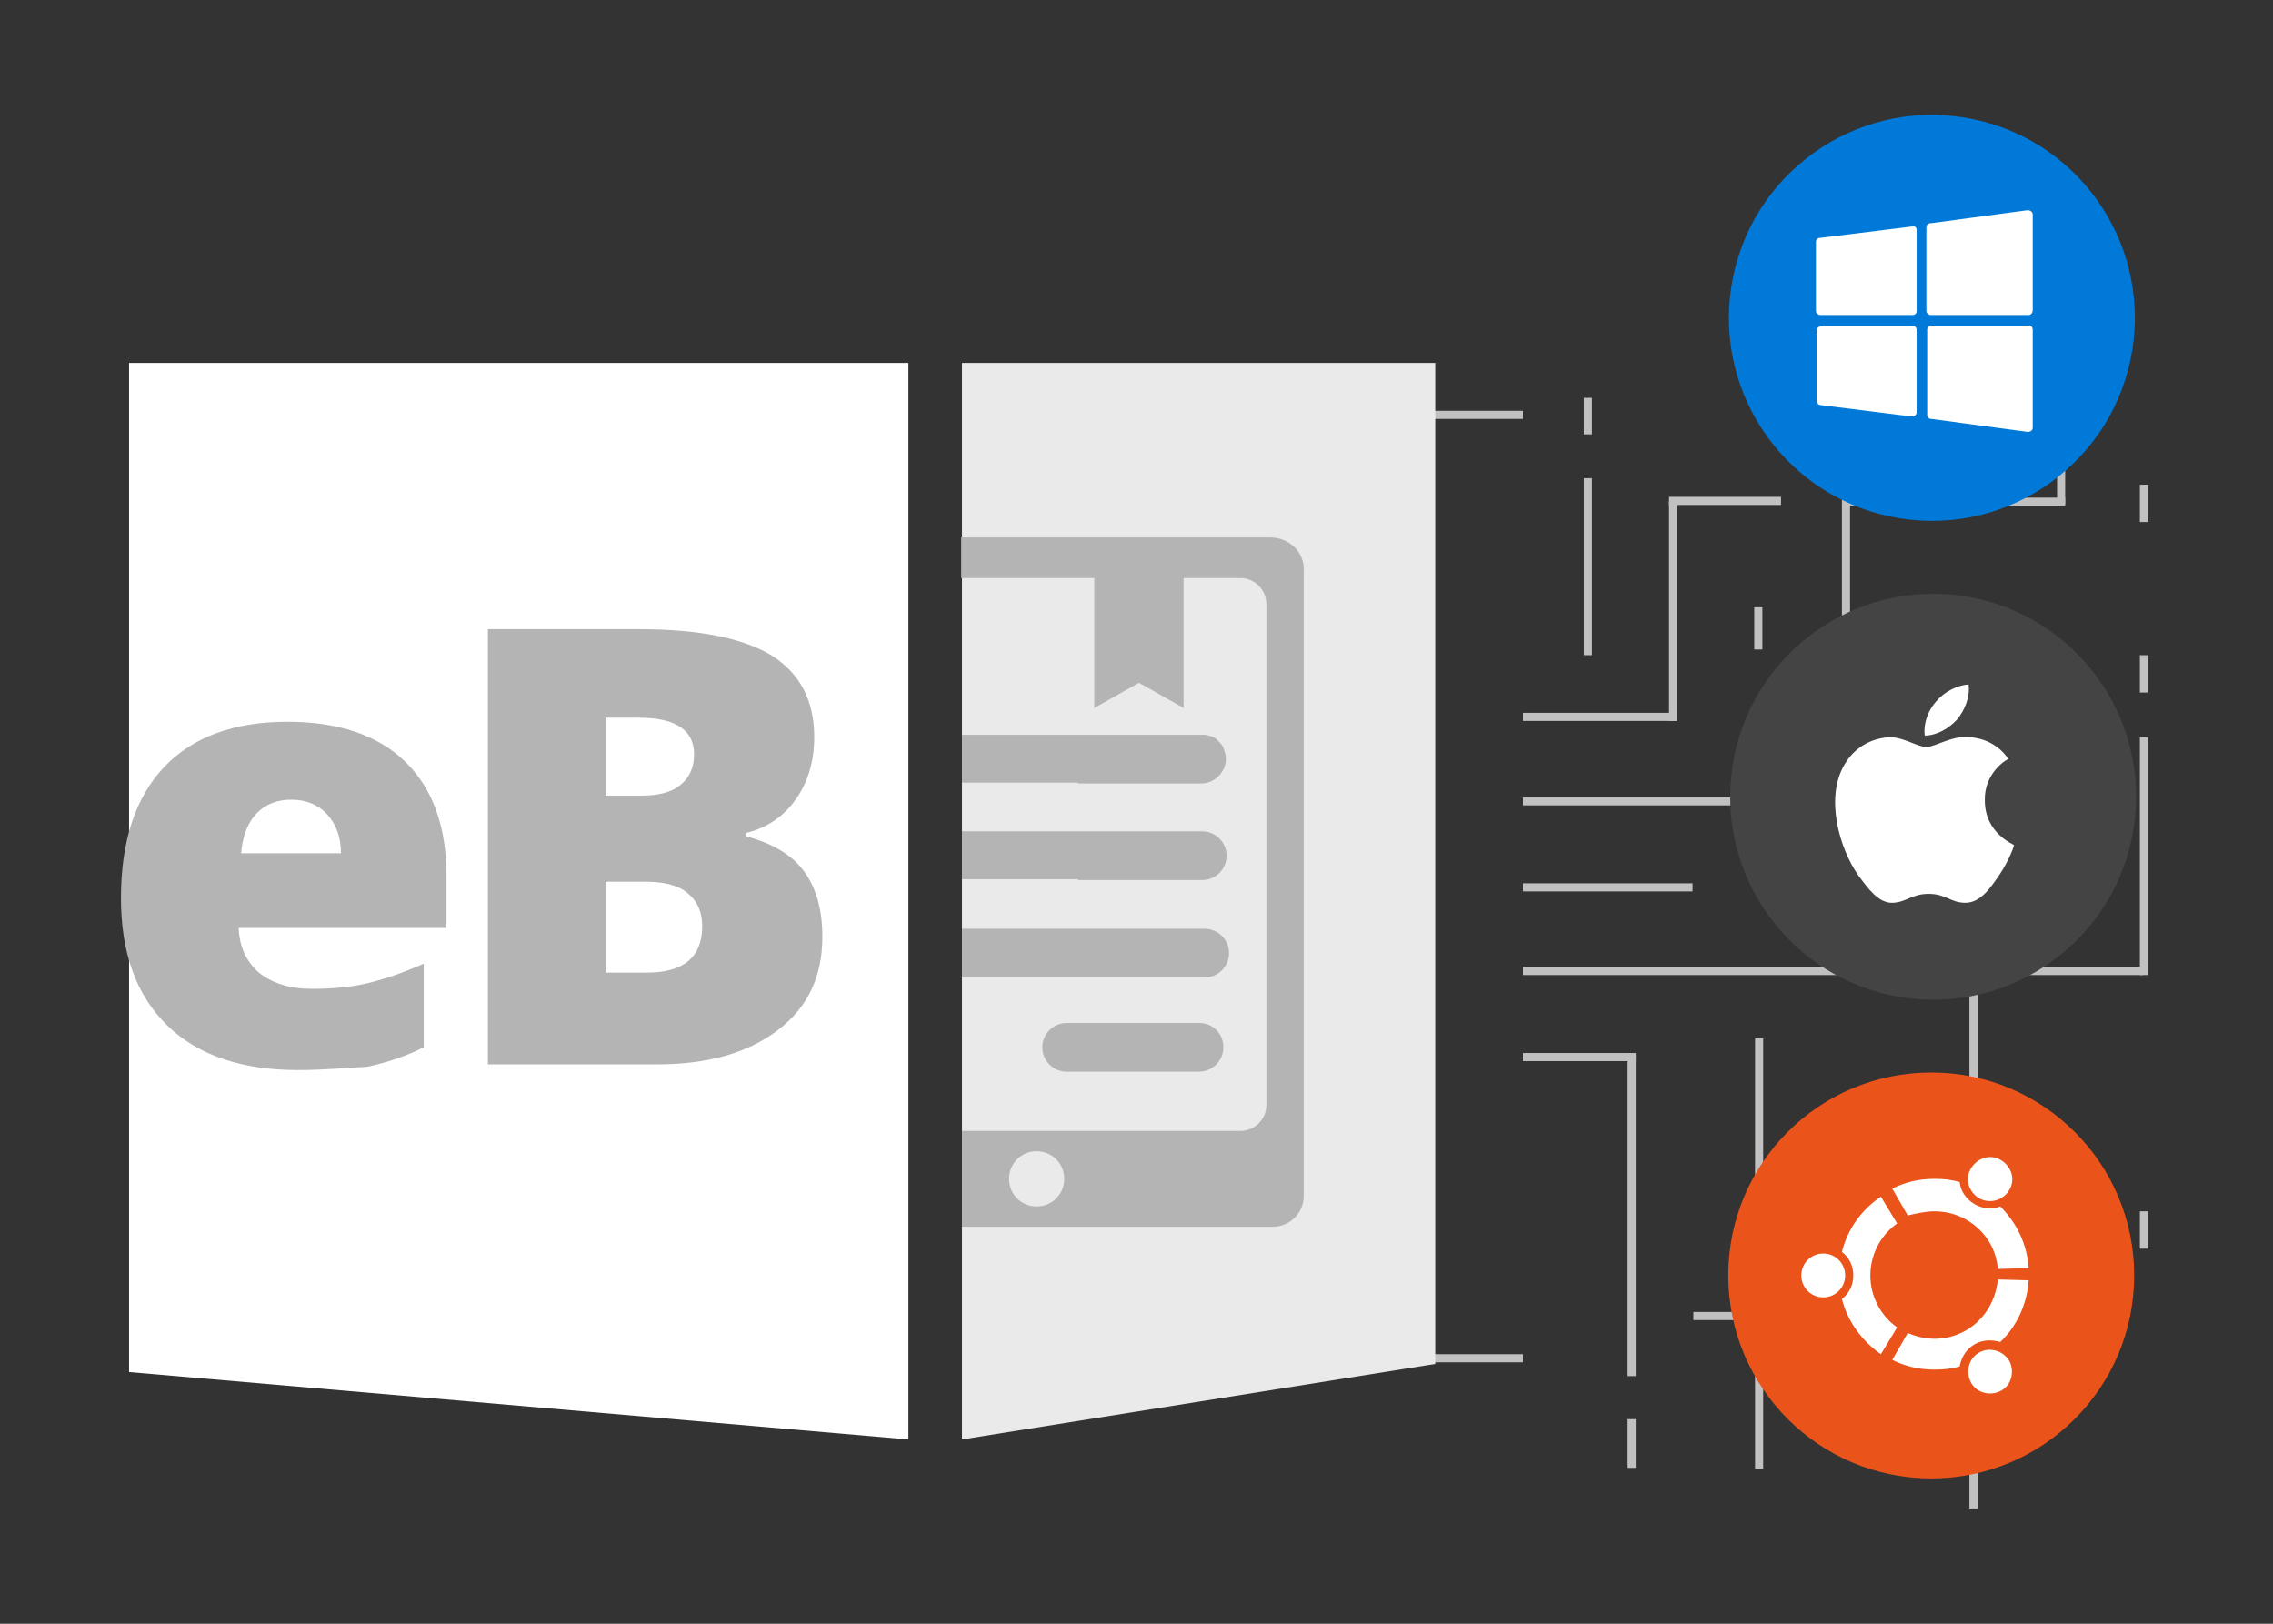 <svg version="1.1" id="Aspose.eBook_2_" xmlns="http://www.w3.org/2000/svg" x="0" y="0" viewBox="0 0 280 200" style="enable-background:new 0 0 280 200" xml:space="preserve"><rect x="0" y="0" width="280" height="200" fill="#333333" stroke="none"/><style>.st0{fill:none}.st1{fill:#c1c1c1}.st2{fill:#fff}.st7{fill:#b4b4b4}</style><g id="Aspose.eBook_1_"><g id="Base"><g id="Lines"><path class="st0" d="M176.5 51.1h11.1"/><path class="st1" d="M176.5 50.6h11.1v1h-11.1z"/><path class="st0" d="M176.6 167.3h11"/><path class="st1" d="M176.6 166.8h11v1h-11z"/><path class="st0" d="M195.6 49v4.5"/><path class="st1" d="M195.1 49h1v4.5h-1z"/><path class="st0" d="M195.6 58.9v21.8"/><path class="st1" d="M195.1 58.9h1v21.8h-1z"/><path class="st0" d="M201 129.9v39.6"/><path class="st1" d="M200.5 129.9h1v39.6h-1z"/><path class="st0" d="M187.6 130.2h13.9"/><path class="st1" d="M187.6 129.7h13.9v1h-13.9z"/><path class="st0" d="M201 174.8v6.1"/><path class="st1" d="M200.5 174.8h1v6h-1z"/><path class="st0" d="M264.1 59.7v4.5"/><path class="st1" d="M263.6 59.7h1v4.6h-1z"/><path class="st0" d="M264.1 80.7v4.6"/><path class="st1" d="M263.6 80.7h1v4.6h-1z"/><path class="st0" d="M264.1 90.8v29.3"/><path class="st1" d="M263.6 90.8h1v29.3h-1z"/><path class="st0" d="M208.6 109.3h-21"/><path class="st1" d="M187.6 108.8h20.9v1h-20.9z"/><path class="st0" d="M206.6 88.3h-19"/><path class="st1" d="M187.6 87.8h18.9v1h-18.9z"/><g><path class="st0" d="M206.1 61.8v27"/><path class="st1" d="M205.6 61.8h1v27h-1z"/></g><g><path class="st0" d="M229.5 162.1h-20.9"/><path class="st1" d="M208.6 161.6h20.9v1h-20.9z"/></g><g><path class="st0" d="M243.1 120.7v65.1"/><path class="st1" d="M242.6 120.7h1v65.1h-1z"/></g><g><path class="st0" d="M227.4 61.3v16.3"/><path class="st1" d="M226.9 61.3h1v16.4h-1z"/></g><g><path class="st0" d="M253.9 57.6v4.5"/><path class="st1" d="M253.4 57.6h1v4.5h-1z"/></g><g><path class="st0" d="M264.1 149.2v4.5"/><path class="st1" d="M263.6 149.2h1v4.6h-1z"/></g><g><path class="st0" d="M205.6 61.7h13.8"/><path class="st1" d="M205.6 61.2h13.8v1h-13.8z"/></g><g><path class="st0" d="M227.4 61.8h27"/><path class="st1" d="M227.4 61.3h27v1h-27z"/></g><g><path class="st0" d="M216.6 74.8V80"/><path class="st1" d="M216.1 74.8h1V80h-1z"/></g><g><path class="st0" d="M187.6 98.7h27"/><path class="st1" d="M187.6 98.2h27v1h-27z"/></g><g><path class="st0" d="M187.6 119.6h76.5"/><path class="st1" d="M187.6 119.1H264v1h-76.4z"/></g><g><path class="st0" d="M216.7 127.9v53"/><path class="st1" d="M216.2 127.9h1v53h-1z"/></g></g><g id="Left_Right_Boxes"><path class="st2" d="m111.9 177.3-96-8.3V44.7h96z"/><path style="fill:#eaeaea" d="m176.8 168-58.3 9.3V44.7h58.3z"/></g><g id="Platform_Icons"><circle cx="237.9" cy="157.1" r="25" style="fill:#ea531a"/><path class="st2" d="M224.6 154.4c-1.5 0-2.7 1.2-2.7 2.7 0 1.5 1.2 2.7 2.7 2.7 1.5 0 2.7-1.2 2.7-2.7 0-1.5-1.2-2.7-2.7-2.7zm19.2 12.2c-1.3.7-1.7 2.4-1 3.7.7 1.3 2.4 1.7 3.7 1 1.3-.7 1.7-2.4 1-3.7-.8-1.3-2.5-1.7-3.7-1zm-13.4-9.5c0-2.6 1.3-5 3.3-6.4l-2-3.3c-2.4 1.6-4.1 4-4.8 6.8.9.7 1.4 1.7 1.4 2.9s-.5 2.2-1.4 2.9c.7 2.8 2.5 5.2 4.8 6.8l2-3.3c-2-1.4-3.3-3.8-3.3-6.4zm7.9-7.9c4.1 0 7.5 3.1 7.8 7.1l3.8-.1c-.2-3-1.5-5.6-3.5-7.6-1 .4-2.2.3-3.2-.3s-1.7-1.6-1.8-2.7c-1-.3-2-.4-3.1-.4-1.9 0-3.6.4-5.2 1.2l1.9 3.3c1-.2 2.1-.5 3.3-.5zm0 15.7c-1.2 0-2.3-.3-3.3-.7l-1.9 3.3c1.6.8 3.3 1.2 5.2 1.2 1.1 0 2.1-.1 3.1-.4.2-1.1.8-2.1 1.8-2.7 1-.6 2.2-.6 3.2-.3 2-1.9 3.3-4.6 3.5-7.6l-3.8-.1c-.4 4.2-3.7 7.3-7.8 7.3zm5.5-17.3c1.3.7 2.9.3 3.7-1s.3-2.9-1-3.7-2.9-.3-3.7 1c-.8 1.3-.3 2.9 1 3.7z" id="Ubuntu_Icon"/><circle transform="rotate(-80.781 238.142 98.096)" cx="238.1" cy="98.1" style="fill:#444" r="25"/><path class="st2" d="M244.5 98.6c0 4.1 3.6 5.4 3.6 5.5 0 .1-.6 1.9-1.9 3.8-1.1 1.6-2.3 3.3-4.1 3.3-1.8 0-2.4-1.1-4.5-1.1s-2.7 1-4.4 1.1c-1.8.1-3.1-1.8-4.3-3.4-2.3-3.3-4.1-9.5-1.7-13.6 1.2-2.1 3.3-3.3 5.6-3.4 1.7 0 3.4 1.2 4.5 1.2s3.1-1.4 5.2-1.2c.9 0 3.4.4 4.9 2.7-.2 0-3 1.7-2.9 5.1m-3.4-10c.9-1.1 1.6-2.7 1.4-4.3-1.4.1-3 .9-4 2.1-.9 1-1.6 2.6-1.4 4.2 1.5 0 3-.9 4-2" id="Apple_Icon"/><g><circle transform="rotate(-78.018 237.963 39.191)" cx="238" cy="39.2" style="fill:#0079d8" r="25"/><path class="st2" d="M250.4 40.6v12.1c0 .3-.3.5-.6.5l-11.9-1.6c-.3 0-.5-.2-.5-.5V40.6c0-.3.2-.5.5-.5h12c.3 0 .5.2.5.5zm-14.3 0v10.2c0 .3-.3.5-.6.5l-11.2-1.4c-.3 0-.5-.3-.5-.5v-8.7c0-.3.2-.5.6-.5H235.7c.1-.1.4.1.4.4zm0-12.3v10c0 .3-.2.5-.5.5h-11.3c-.3 0-.6-.2-.6-.5v-8.5c0-.3.2-.5.5-.5l11.3-1.4h.1c.2-.1.5.1.5.4zm13.8 10.5h-12c-.3 0-.6-.2-.6-.5V28c0-.3.2-.5.5-.5l11.9-1.6h.1c.3 0 .6.2.6.5v11.8c0 .3-.2.6-.5.6z" id="Windows_Icon"/></g></g></g><g id="Aspose.eBook"><path class="st7" d="M36.7 131.8c-6.9 0-12.3-1.8-16.1-5.5-3.8-3.7-5.7-8.9-5.7-15.7 0-7 1.8-12.4 5.3-16.1 3.5-3.7 8.6-5.6 15.2-5.6 6.2 0 11.1 1.6 14.5 4.9 3.4 3.3 5.1 8 5.1 14.1v6.4H29.4c.1 2.3.9 4.1 2.5 5.5 1.6 1.3 3.8 2 6.5 2 2.5 0 4.8-.2 6.9-.7 2.1-.5 4.4-1.3 6.9-2.4V129c-2.2 1.1-4.6 1.9-7 2.4-2.3.1-5.2.4-8.5.4zm-.8-33.3c-1.7 0-3.1.5-4.2 1.6s-1.8 2.7-2 5H42c0-2-.6-3.6-1.7-4.8-1.1-1.2-2.6-1.8-4.4-1.8zM60.1 77.5h18.7c7.3 0 12.7 1.1 16.2 3.2 3.5 2.2 5.3 5.5 5.3 10.1 0 3-.8 5.6-2.3 7.7s-3.6 3.5-6.1 4.1v.4c3.3.9 5.7 2.3 7.2 4.4 1.5 2.1 2.2 4.7 2.2 8 0 4.9-1.8 8.7-5.5 11.5-3.7 2.8-8.6 4.2-14.9 4.2H60.1V77.5zM74.6 98H79c2.1 0 3.7-.4 4.8-1.3 1.1-.9 1.7-2.1 1.7-3.8 0-3-2.3-4.5-6.8-4.5h-4.1V98zm0 10.6v11.2h5.1c4.5 0 6.8-1.9 6.8-5.7 0-1.8-.6-3.1-1.8-4.1-1.2-1-3-1.4-5.3-1.4h-4.8zM148.4 120.4h-29.9v-6h29.9c1.6 0 3 1.3 3 3 0 1.6-1.3 3-3 3zm-15.6-12H148.1c1.6 0 3-1.3 3-3 0-1.6-1.3-3-3-3h-29.6v5.9h14.3zm27.8-38.3v77.2c0 2.1-1.7 3.8-3.8 3.8h-38.3v-11.8h34.3c1.7 0 3.2-1.4 3.2-3.2V74.4c0-1.7-1.4-3.2-3.2-3.2h-7v16l-5.5-3.1-5.5 3.1v-16h-16.4v-5H156.6c2.3.1 4 1.8 4 3.9zm-29.5 75.1c0-1.9-1.5-3.4-3.4-3.4s-3.4 1.5-3.4 3.4 1.5 3.4 3.4 3.4 3.4-1.5 3.4-3.4zm1.7-48.7H148c1.5 0 2.8-1.2 3-2.7v-.6c0-.2-.1-.4-.1-.5-.1-.2-.1-.4-.2-.6-.1-.3-.3-.5-.5-.7l-.4-.4c-.3-.2-.5-.3-.9-.4-.1 0-.3-.1-.5-.1h-29.9v5.9h14.3zm14.9 29.5h-16.3c-1.6 0-3 1.3-3 3 0 1.6 1.3 3 3 3h16.3c1.6 0 3-1.3 3-3s-1.3-3-3-3z"/></g></g></svg>